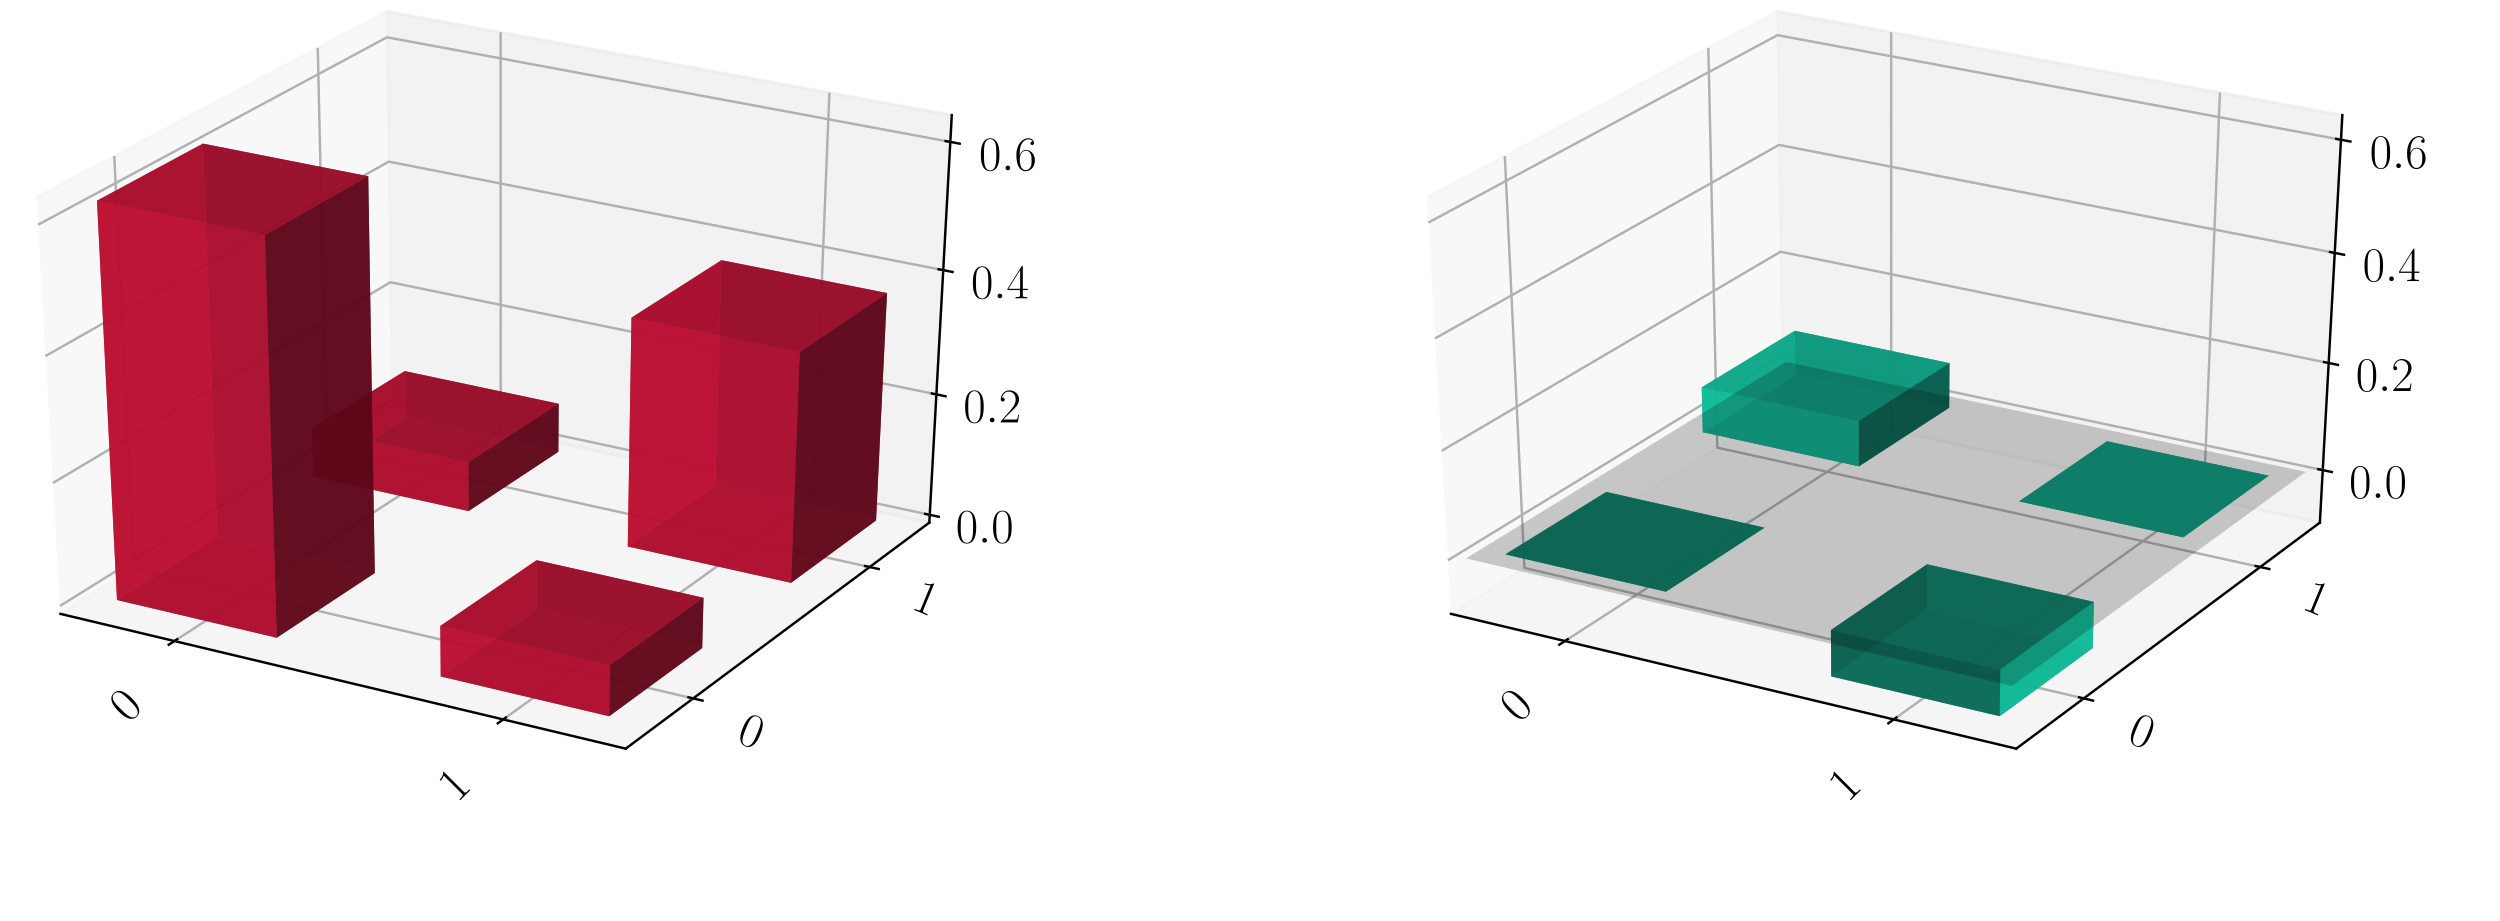 <?xml version="1.0" encoding="utf-8" standalone="no"?>
<!DOCTYPE svg PUBLIC "-//W3C//DTD SVG 1.1//EN"
  "http://www.w3.org/Graphics/SVG/1.1/DTD/svg11.dtd">
<!-- Created with matplotlib (https://matplotlib.org/) -->
<svg height="302.4pt" version="1.1" viewBox="0 0 820.8 302.4" width="820.8pt" xmlns="http://www.w3.org/2000/svg" xmlns:xlink="http://www.w3.org/1999/xlink">
 <defs>
  <style type="text/css">
*{stroke-linecap:butt;stroke-linejoin:round;}
  </style>
 </defs>
 <g id="figure_1">
  <g id="patch_1">
   <path d="M 0 302.4 
L 820.8 302.4 
L 820.8 0 
L 0 0 
z
" style="fill:#ffffff;"/>
  </g>
  <g id="patch_2">
   <path d="M -30.6 262.8 
L 349.855 262.8 
L 349.855 -14.4 
L -30.6 -14.4 
z
" style="fill:#ffffff;"/>
  </g>
  <g id="pane3d_1">
   <g id="patch_3">
    <path d="M 19.835 201.549 
L 128.723 133.585 
L 126.91 3.719 
L 11.951 64.782 
" style="fill:#f2f2f2;opacity:0.5;stroke:#f2f2f2;stroke-linejoin:miter;"/>
   </g>
  </g>
  <g id="pane3d_2">
   <g id="patch_4">
    <path d="M 128.723 133.585 
L 305.112 171.581 
L 312.492 37.799 
L 126.91 3.719 
" style="fill:#e6e6e6;opacity:0.5;stroke:#e6e6e6;stroke-linejoin:miter;"/>
   </g>
  </g>
  <g id="pane3d_3">
   <g id="patch_5">
    <path d="M 19.835 201.549 
L 205.42 245.801 
L 305.112 171.581 
L 128.723 133.585 
" style="fill:#ececec;opacity:0.5;stroke:#ececec;stroke-linejoin:miter;"/>
   </g>
  </g>
  <g id="axis3d_1">
   <g id="line2d_1">
    <path d="M 19.835 201.549 
L 205.42 245.801 
" style="fill:none;stroke:#000000;stroke-linecap:square;stroke-width:0.8;"/>
   </g>
   <g id="Line3DCollection_1">
    <path d="M 57.255 210.471 
L 164.384 141.267 
L 164.365 10.597 
" style="fill:none;stroke:#b0b0b0;stroke-width:0.8;"/>
    <path d="M 165.194 236.209 
L 266.98 163.367 
L 272.304 30.419 
" style="fill:none;stroke:#b0b0b0;stroke-width:0.8;"/>
   </g>
   <g id="xtick_1">
    <g id="line2d_2">
     <path d="M 58.178 209.875 
L 55.405 211.667 
" style="fill:none;stroke:#000000;stroke-linecap:square;stroke-width:0.8;"/>
    </g>
    <g id="text_1">
     <!-- 0 -->
     <defs>
      <path d="M 42 31.844 
C 42 37.969 41.906 48.422 37.703 56.453 
C 34 63.484 28.094 66 22.906 66 
C 18.094 66 12 63.781 8.203 56.562 
C 4.203 49.016 3.797 39.672 3.797 31.844 
C 3.797 26.109 3.906 17.375 7 9.734 
C 11.297 -0.609 19 -2 22.906 -2 
C 27.5 -2 34.5 -0.109 38.594 9.438 
C 41.594 16.375 42 24.5 42 31.844 
z
M 22.906 -0.406 
C 16.5 -0.406 12.703 5.125 11.297 12.75 
C 10.203 18.688 10.203 27.328 10.203 32.953 
C 10.203 40.688 10.203 47.109 11.5 53.234 
C 13.406 61.781 19 64.391 22.906 64.391 
C 27 64.391 32.297 61.672 34.203 53.438 
C 35.5 47.719 35.594 40.984 35.594 32.953 
C 35.594 26.422 35.594 18.375 34.406 12.453 
C 32.297 1.5 26.406 -0.406 22.906 -0.406 
z
" id="CMR17-48"/>
     </defs>
     <g transform="translate(42.153 237.612)rotate(-45)scale(0.16 -0.16)">
      <use transform="scale(0.996)" xlink:href="#CMR17-48"/>
     </g>
    </g>
   </g>
   <g id="xtick_2">
    <g id="line2d_3">
     <path d="M 166.073 235.58 
L 163.433 237.47 
" style="fill:none;stroke:#000000;stroke-linecap:square;stroke-width:0.8;"/>
    </g>
    <g id="text_2">
     <!-- 1 -->
     <defs>
      <path d="M 26.594 63.797 
C 26.594 65.891 26.5 66 25.094 66 
C 21.203 61.359 15.297 59.891 9.703 59.688 
C 9.406 59.688 8.906 59.688 8.797 59.5 
C 8.703 59.297 8.703 59.094 8.703 57 
C 11.797 57 17 57.594 21 59.984 
L 21 7.297 
C 21 3.797 20.797 2.594 12.203 2.594 
L 9.203 2.594 
L 9.203 0 
C 14 0.094 19 0.188 23.797 0.188 
C 28.594 0.188 33.594 0.094 38.406 0 
L 38.406 2.594 
L 35.406 2.594 
C 26.797 2.594 26.594 3.688 26.594 7.297 
z
" id="CMR17-49"/>
     </defs>
     <g transform="translate(150.086 263.768)rotate(-45)scale(0.16 -0.16)">
      <use transform="scale(0.996)" xlink:href="#CMR17-49"/>
     </g>
    </g>
   </g>
  </g>
  <g id="axis3d_2">
   <g id="line2d_4">
    <path d="M 305.112 171.581 
L 205.42 245.801 
" style="fill:none;stroke:#000000;stroke-linecap:square;stroke-width:0.8;"/>
   </g>
   <g id="Line3DCollection_2">
    <path d="M 37.513 51.204 
L 43.974 186.482 
L 227.578 229.304 
" style="fill:none;stroke:#b0b0b0;stroke-width:0.8;"/>
    <path d="M 104.331 15.713 
L 107.269 146.976 
L 285.522 186.165 
" style="fill:none;stroke:#b0b0b0;stroke-width:0.8;"/>
   </g>
   <g id="xtick_3">
    <g id="line2d_5">
     <path d="M 226.042 228.946 
L 230.653 230.022 
" style="fill:none;stroke:#000000;stroke-linecap:square;stroke-width:0.8;"/>
    </g>
    <g id="text_3">
     <!-- 0 -->
     <g transform="translate(241.429 243.361)rotate(-337.5)scale(0.16 -0.16)">
      <use transform="scale(0.996)" xlink:href="#CMR17-48"/>
     </g>
    </g>
   </g>
   <g id="xtick_4">
    <g id="line2d_6">
     <path d="M 284.034 185.838 
L 288.502 186.821 
" style="fill:none;stroke:#000000;stroke-linecap:square;stroke-width:0.8;"/>
    </g>
    <g id="text_4">
     <!-- 1 -->
     <g transform="translate(298.787 199.716)rotate(-337.5)scale(0.16 -0.16)">
      <use transform="scale(0.996)" xlink:href="#CMR17-49"/>
     </g>
    </g>
   </g>
  </g>
  <g id="axis3d_3">
   <g id="line2d_7">
    <path d="M 305.112 171.581 
L 312.492 37.799 
" style="fill:none;stroke:#000000;stroke-linecap:square;stroke-width:0.8;"/>
   </g>
   <g id="Line3DCollection_3">
    <path d="M 305.252 169.037 
L 128.689 131.11 
L 19.685 198.952 
" style="fill:none;stroke:#b0b0b0;stroke-width:0.8;"/>
    <path d="M 307.433 129.492 
L 128.152 92.667 
L 17.358 158.571 
" style="fill:none;stroke:#b0b0b0;stroke-width:0.8;"/>
    <path d="M 309.684 88.699 
L 127.599 53.063 
L 14.954 116.873 
" style="fill:none;stroke:#b0b0b0;stroke-width:0.8;"/>
    <path d="M 312.006 46.599 
L 127.029 12.244 
L 12.47 73.793 
" style="fill:none;stroke:#b0b0b0;stroke-width:0.8;"/>
   </g>
   <g id="xtick_5">
    <g id="line2d_8">
     <path d="M 303.779 168.72 
L 308.201 169.67 
" style="fill:none;stroke:#000000;stroke-linecap:square;stroke-width:0.8;"/>
    </g>
    <g id="text_5">
     <!-- $0.0$ -->
     <defs>
      <path d="M 18.406 4.797 
C 18.406 7.688 16 9.688 13.594 9.688 
C 10.703 9.688 8.703 7.297 8.703 4.891 
C 8.703 2 11.094 0 13.5 0 
C 16.406 0 18.406 2.391 18.406 4.797 
z
" id="CMMI12-58"/>
     </defs>
     <g transform="translate(313.808 178.165)scale(0.16 -0.16)">
      <use transform="scale(0.996)" xlink:href="#CMR17-48"/>
      <use transform="translate(45.69 0)scale(0.996)" xlink:href="#CMMI12-58"/>
      <use transform="translate(72.788 0)scale(0.996)" xlink:href="#CMR17-48"/>
     </g>
    </g>
   </g>
   <g id="xtick_6">
    <g id="line2d_9">
     <path d="M 305.937 129.184 
L 310.43 130.107 
" style="fill:none;stroke:#000000;stroke-linecap:square;stroke-width:0.8;"/>
    </g>
    <g id="text_6">
     <!-- $0.2$ -->
     <defs>
      <path d="M 41.703 15.469 
L 39.906 15.469 
C 38.906 8.391 38.094 7.188 37.703 6.594 
C 37.203 5.797 30 5.797 28.594 5.797 
L 9.406 5.797 
C 13 9.688 20 16.766 28.5 24.938 
C 34.594 30.719 41.703 37.5 41.703 47.391 
C 41.703 59.188 32.297 66 21.797 66 
C 10.797 66 4.094 56.297 4.094 47.297 
C 4.094 43.391 7 42.891 8.203 42.891 
C 9.203 42.891 12.203 43.484 12.203 46.984 
C 12.203 50.094 9.594 51 8.203 51 
C 7.594 51 7 50.891 6.594 50.688 
C 8.5 59.188 14.297 63.391 20.406 63.391 
C 29.094 63.391 34.797 56.5 34.797 47.391 
C 34.797 38.703 29.703 31.219 24 24.734 
L 4.094 2.297 
L 4.094 0 
L 39.297 0 
z
" id="CMR17-50"/>
     </defs>
     <g transform="translate(316.272 138.675)scale(0.16 -0.16)">
      <use transform="scale(0.996)" xlink:href="#CMR17-48"/>
      <use transform="translate(45.69 0)scale(0.996)" xlink:href="#CMMI12-58"/>
      <use transform="translate(72.788 0)scale(0.996)" xlink:href="#CMR17-50"/>
     </g>
    </g>
   </g>
   <g id="xtick_7">
    <g id="line2d_10">
     <path d="M 308.163 88.401 
L 312.729 89.295 
" style="fill:none;stroke:#000000;stroke-linecap:square;stroke-width:0.8;"/>
    </g>
    <g id="text_7">
     <!-- $0.4$ -->
     <defs>
      <path d="M 33.594 64.797 
C 33.594 66.891 33.5 67 31.703 67 
L 2 19.594 
L 2 17 
L 27.797 17 
L 27.797 7.188 
C 27.797 3.594 27.594 2.594 20.594 2.594 
L 18.703 2.594 
L 18.703 0 
C 21.906 0.188 27.297 0.188 30.703 0.188 
C 34.094 0.188 39.5 0.188 42.703 0 
L 42.703 2.594 
L 40.797 2.594 
C 33.797 2.594 33.594 3.594 33.594 7.188 
L 33.594 17 
L 43.797 17 
L 43.797 19.594 
L 33.594 19.594 
z
M 28.094 58.172 
L 28.094 19.594 
L 4 19.594 
z
" id="CMR17-52"/>
     </defs>
     <g transform="translate(318.813 97.943)scale(0.16 -0.16)">
      <use transform="scale(0.996)" xlink:href="#CMR17-48"/>
      <use transform="translate(45.69 0)scale(0.996)" xlink:href="#CMMI12-58"/>
      <use transform="translate(72.788 0)scale(0.996)" xlink:href="#CMR17-52"/>
     </g>
    </g>
   </g>
   <g id="xtick_8">
    <g id="line2d_11">
     <path d="M 310.46 46.312 
L 315.102 47.174 
" style="fill:none;stroke:#000000;stroke-linecap:square;stroke-width:0.8;"/>
    </g>
    <g id="text_8">
     <!-- $0.6$ -->
     <defs>
      <path d="M 10.594 34.344 
C 10.594 58 21.797 63.688 28.297 63.688 
C 30.406 63.688 35.5 63.266 37.5 59.094 
C 35.906 59.094 32.906 59.094 32.906 55.594 
C 32.906 52.891 35.094 52 36.5 52 
C 37.406 52 40.094 52.391 40.094 55.797 
C 40.094 62.297 35.094 66 28.203 66 
C 16.297 66 3.797 53.297 3.797 31.422 
C 3.797 4.016 15.094 -2 23.094 -2 
C 32.797 -2 42 6.734 42 20.234 
C 42 32.828 33.906 42 23.703 42 
C 17.594 42 13.094 37.969 10.594 30.922 
z
M 23.094 0.391 
C 10.797 0.391 10.797 18.938 10.797 22.656 
C 10.797 29.906 14.203 40.391 23.5 40.391 
C 25.203 40.391 30.094 40.391 33.406 33.438 
C 35.203 29.516 35.203 25.375 35.203 20.344 
C 35.203 14.906 35.203 10.875 33.094 6.844 
C 30.906 2.703 27.703 0.391 23.094 0.391 
z
" id="CMR17-54"/>
     </defs>
     <g transform="translate(321.436 55.907)scale(0.16 -0.16)">
      <use transform="scale(0.996)" xlink:href="#CMR17-48"/>
      <use transform="translate(45.69 0)scale(0.996)" xlink:href="#CMMI12-58"/>
      <use transform="translate(72.788 0)scale(0.996)" xlink:href="#CMR17-54"/>
     </g>
    </g>
   </g>
  </g>
  <g id="axes_1">
   <g id="Poly3DCollection_1">
    <path clip-path="url(#p554fb4da10)" d="M 133.052 137.476 
L 132.859 121.841 
L 183.42 132.575 
L 183.306 148.338 
z
" style="fill:#5d0618;fill-opacity:0.8;"/>
    <path clip-path="url(#p554fb4da10)" d="M 102.864 156.46 
L 102.48 140.604 
L 132.859 121.841 
L 133.052 137.476 
z
" style="fill:#ba0c2f;fill-opacity:0.8;"/>
    <path clip-path="url(#p554fb4da10)" d="M 102.864 156.46 
L 133.052 137.476 
L 183.306 148.338 
L 153.833 167.797 
z
" style="fill:#74081d;fill-opacity:0.8;"/>
    <path clip-path="url(#p554fb4da10)" d="M 102.48 140.604 
L 153.764 151.811 
L 183.42 132.575 
L 132.859 121.841 
z
" style="fill:#a30a29;fill-opacity:0.8;"/>
    <path clip-path="url(#p554fb4da10)" d="M 153.833 167.797 
L 183.306 148.338 
L 183.42 132.575 
L 153.764 151.811 
z
" style="fill:#5d0618;fill-opacity:0.8;"/>
    <path clip-path="url(#p554fb4da10)" d="M 102.864 156.46 
L 153.833 167.797 
L 153.764 151.811 
L 102.48 140.604 
z
" style="fill:#ba0c2f;fill-opacity:0.8;"/>
   </g>
   <g id="Poly3DCollection_2">
    <path clip-path="url(#p554fb4da10)" d="M 206.101 179.423 
L 234.813 159.47 
L 287.62 170.884 
L 259.718 191.35 
z
" style="fill:#74081d;fill-opacity:0.8;"/>
    <path clip-path="url(#p554fb4da10)" d="M 234.813 159.47 
L 236.841 85.433 
L 291.225 96.219 
L 287.62 170.884 
z
" style="fill:#5d0618;fill-opacity:0.8;"/>
    <path clip-path="url(#p554fb4da10)" d="M 206.101 179.423 
L 207.325 104.294 
L 236.841 85.433 
L 234.813 159.47 
z
" style="fill:#ba0c2f;fill-opacity:0.8;"/>
    <path clip-path="url(#p554fb4da10)" d="M 259.718 191.35 
L 287.62 170.884 
L 291.225 96.219 
L 262.568 115.58 
z
" style="fill:#5d0618;fill-opacity:0.8;"/>
    <path clip-path="url(#p554fb4da10)" d="M 206.101 179.423 
L 259.718 191.35 
L 262.568 115.58 
L 207.325 104.294 
z
" style="fill:#ba0c2f;fill-opacity:0.8;"/>
    <path clip-path="url(#p554fb4da10)" d="M 207.325 104.294 
L 262.568 115.58 
L 291.225 96.219 
L 236.841 85.433 
z
" style="fill:#a30a29;fill-opacity:0.8;"/>
   </g>
   <g id="Poly3DCollection_3">
    <path clip-path="url(#p554fb4da10)" d="M 176.094 200.277 
L 176.167 183.929 
L 230.974 196.268 
L 230.541 212.751 
z
" style="fill:#5d0618;fill-opacity:0.8;"/>
    <path clip-path="url(#p554fb4da10)" d="M 144.7 222.094 
L 144.567 205.511 
L 176.167 183.929 
L 176.094 200.277 
z
" style="fill:#ba0c2f;fill-opacity:0.8;"/>
    <path clip-path="url(#p554fb4da10)" d="M 144.7 222.094 
L 176.094 200.277 
L 230.541 212.751 
L 199.997 235.155 
z
" style="fill:#74081d;fill-opacity:0.8;"/>
    <path clip-path="url(#p554fb4da10)" d="M 144.567 205.511 
L 200.235 218.435 
L 230.974 196.268 
L 176.167 183.929 
z
" style="fill:#a30a29;fill-opacity:0.8;"/>
    <path clip-path="url(#p554fb4da10)" d="M 199.997 235.155 
L 230.541 212.751 
L 230.974 196.268 
L 200.235 218.435 
z
" style="fill:#5d0618;fill-opacity:0.8;"/>
    <path clip-path="url(#p554fb4da10)" d="M 144.7 222.094 
L 199.997 235.155 
L 200.235 218.435 
L 144.567 205.511 
z
" style="fill:#ba0c2f;fill-opacity:0.8;"/>
   </g>
   <g id="Poly3DCollection_4">
    <path clip-path="url(#p554fb4da10)" d="M 38.414 196.99 
L 71.347 176.279 
L 123.047 188.124 
L 90.858 209.377 
z
" style="fill:#74081d;fill-opacity:0.8;"/>
    <path clip-path="url(#p554fb4da10)" d="M 71.347 176.279 
L 66.597 47.153 
L 120.897 57.862 
L 123.047 188.124 
z
" style="fill:#5d0618;fill-opacity:0.8;"/>
    <path clip-path="url(#p554fb4da10)" d="M 38.414 196.99 
L 31.837 65.887 
L 66.597 47.153 
L 71.347 176.279 
z
" style="fill:#ba0c2f;fill-opacity:0.8;"/>
    <path clip-path="url(#p554fb4da10)" d="M 90.858 209.377 
L 123.047 188.124 
L 120.897 57.862 
L 86.958 77.112 
z
" style="fill:#5d0618;fill-opacity:0.8;"/>
    <path clip-path="url(#p554fb4da10)" d="M 38.414 196.99 
L 90.858 209.377 
L 86.958 77.112 
L 31.837 65.887 
z
" style="fill:#ba0c2f;fill-opacity:0.8;"/>
    <path clip-path="url(#p554fb4da10)" d="M 31.837 65.887 
L 86.958 77.112 
L 120.897 57.862 
L 66.597 47.153 
z
" style="fill:#a30a29;fill-opacity:0.8;"/>
   </g>
  </g>
  <g id="patch_6">
   <path d="M 425.945 262.8 
L 806.4 262.8 
L 806.4 -14.4 
L 425.945 -14.4 
z
" style="fill:#ffffff;"/>
  </g>
  <g id="pane3d_4">
   <g id="patch_7">
    <path d="M 476.381 201.549 
L 585.269 133.585 
L 583.456 3.719 
L 468.496 64.782 
" style="fill:#f2f2f2;opacity:0.5;stroke:#f2f2f2;stroke-linejoin:miter;"/>
   </g>
  </g>
  <g id="pane3d_5">
   <g id="patch_8">
    <path d="M 585.269 133.585 
L 761.657 171.581 
L 769.037 37.799 
L 583.456 3.719 
" style="fill:#e6e6e6;opacity:0.5;stroke:#e6e6e6;stroke-linejoin:miter;"/>
   </g>
  </g>
  <g id="pane3d_6">
   <g id="patch_9">
    <path d="M 476.381 201.549 
L 661.965 245.801 
L 761.657 171.581 
L 585.269 133.585 
" style="fill:#ececec;opacity:0.5;stroke:#ececec;stroke-linejoin:miter;"/>
   </g>
  </g>
  <g id="axis3d_4">
   <g id="line2d_12">
    <path d="M 476.381 201.549 
L 661.965 245.801 
" style="fill:none;stroke:#000000;stroke-linecap:square;stroke-width:0.8;"/>
   </g>
   <g id="Line3DCollection_4">
    <path d="M 513.8 210.471 
L 620.93 141.267 
L 620.91 10.597 
" style="fill:none;stroke:#b0b0b0;stroke-width:0.8;"/>
    <path d="M 621.74 236.209 
L 723.525 163.367 
L 728.849 30.419 
" style="fill:none;stroke:#b0b0b0;stroke-width:0.8;"/>
   </g>
   <g id="xtick_9">
    <g id="line2d_13">
     <path d="M 514.724 209.875 
L 511.95 211.667 
" style="fill:none;stroke:#000000;stroke-linecap:square;stroke-width:0.8;"/>
    </g>
    <g id="text_9">
     <!-- 0 -->
     <g transform="translate(498.698 237.612)rotate(-45)scale(0.16 -0.16)">
      <use transform="scale(0.996)" xlink:href="#CMR17-48"/>
     </g>
    </g>
   </g>
   <g id="xtick_10">
    <g id="line2d_14">
     <path d="M 622.619 235.58 
L 619.978 237.47 
" style="fill:none;stroke:#000000;stroke-linecap:square;stroke-width:0.8;"/>
    </g>
    <g id="text_10">
     <!-- 1 -->
     <g transform="translate(606.632 263.768)rotate(-45)scale(0.16 -0.16)">
      <use transform="scale(0.996)" xlink:href="#CMR17-49"/>
     </g>
    </g>
   </g>
  </g>
  <g id="axis3d_5">
   <g id="line2d_15">
    <path d="M 761.657 171.581 
L 661.965 245.801 
" style="fill:none;stroke:#000000;stroke-linecap:square;stroke-width:0.8;"/>
   </g>
   <g id="Line3DCollection_5">
    <path d="M 494.059 51.204 
L 500.519 186.482 
L 684.123 229.304 
" style="fill:none;stroke:#b0b0b0;stroke-width:0.8;"/>
    <path d="M 560.876 15.713 
L 563.814 146.976 
L 742.068 186.165 
" style="fill:none;stroke:#b0b0b0;stroke-width:0.8;"/>
   </g>
   <g id="xtick_11">
    <g id="line2d_16">
     <path d="M 682.587 228.946 
L 687.198 230.022 
" style="fill:none;stroke:#000000;stroke-linecap:square;stroke-width:0.8;"/>
    </g>
    <g id="text_11">
     <!-- 0 -->
     <g transform="translate(697.975 243.361)rotate(-337.5)scale(0.16 -0.16)">
      <use transform="scale(0.996)" xlink:href="#CMR17-48"/>
     </g>
    </g>
   </g>
   <g id="xtick_12">
    <g id="line2d_17">
     <path d="M 740.579 185.838 
L 745.047 186.821 
" style="fill:none;stroke:#000000;stroke-linecap:square;stroke-width:0.8;"/>
    </g>
    <g id="text_12">
     <!-- 1 -->
     <g transform="translate(755.332 199.716)rotate(-337.5)scale(0.16 -0.16)">
      <use transform="scale(0.996)" xlink:href="#CMR17-49"/>
     </g>
    </g>
   </g>
  </g>
  <g id="axis3d_6">
   <g id="line2d_18">
    <path d="M 761.657 171.581 
L 769.037 37.799 
" style="fill:none;stroke:#000000;stroke-linecap:square;stroke-width:0.8;"/>
   </g>
   <g id="Line3DCollection_6">
    <path d="M 762.608 154.345 
L 585.035 116.822 
L 475.366 183.954 
" style="fill:none;stroke:#b0b0b0;stroke-width:0.8;"/>
    <path d="M 764.548 119.184 
L 584.558 82.655 
L 473.296 148.039 
" style="fill:none;stroke:#b0b0b0;stroke-width:0.8;"/>
    <path d="M 766.541 83.045 
L 584.068 47.577 
L 471.166 111.09 
" style="fill:none;stroke:#b0b0b0;stroke-width:0.8;"/>
    <path d="M 768.591 45.885 
L 583.565 11.553 
L 468.974 73.063 
" style="fill:none;stroke:#b0b0b0;stroke-width:0.8;"/>
   </g>
   <g id="xtick_13">
    <g id="line2d_19">
     <path d="M 761.126 154.032 
L 765.575 154.972 
" style="fill:none;stroke:#000000;stroke-linecap:square;stroke-width:0.8;"/>
    </g>
    <g id="text_13">
     <!-- $0.0$ -->
     <g transform="translate(771.269 163.494)scale(0.16 -0.16)">
      <use transform="scale(0.996)" xlink:href="#CMR17-48"/>
      <use transform="translate(45.69 0)scale(0.996)" xlink:href="#CMMI12-58"/>
      <use transform="translate(72.788 0)scale(0.996)" xlink:href="#CMR17-48"/>
     </g>
    </g>
   </g>
   <g id="xtick_14">
    <g id="line2d_20">
     <path d="M 763.045 118.879 
L 767.557 119.795 
" style="fill:none;stroke:#000000;stroke-linecap:square;stroke-width:0.8;"/>
    </g>
    <g id="text_14">
     <!-- $0.2$ -->
     <g transform="translate(773.459 128.383)scale(0.16 -0.16)">
      <use transform="scale(0.996)" xlink:href="#CMR17-48"/>
      <use transform="translate(45.69 0)scale(0.996)" xlink:href="#CMMI12-58"/>
      <use transform="translate(72.788 0)scale(0.996)" xlink:href="#CMR17-50"/>
     </g>
    </g>
   </g>
   <g id="xtick_15">
    <g id="line2d_21">
     <path d="M 765.016 82.748 
L 769.594 83.638 
" style="fill:none;stroke:#000000;stroke-linecap:square;stroke-width:0.8;"/>
    </g>
    <g id="text_15">
     <!-- $0.4$ -->
     <g transform="translate(775.711 92.297)scale(0.16 -0.16)">
      <use transform="scale(0.996)" xlink:href="#CMR17-48"/>
      <use transform="translate(45.69 0)scale(0.996)" xlink:href="#CMMI12-58"/>
      <use transform="translate(72.788 0)scale(0.996)" xlink:href="#CMR17-52"/>
     </g>
    </g>
   </g>
   <g id="xtick_16">
    <g id="line2d_22">
     <path d="M 767.044 45.598 
L 771.688 46.46 
" style="fill:none;stroke:#000000;stroke-linecap:square;stroke-width:0.8;"/>
    </g>
    <g id="text_16">
     <!-- $0.6$ -->
     <g transform="translate(778.026 55.194)scale(0.16 -0.16)">
      <use transform="scale(0.996)" xlink:href="#CMR17-48"/>
      <use transform="translate(45.69 0)scale(0.996)" xlink:href="#CMMI12-58"/>
      <use transform="translate(72.788 0)scale(0.996)" xlink:href="#CMR17-54"/>
     </g>
    </g>
   </g>
  </g>
  <g id="axes_2">
   <g id="Poly3DCollection_5">
    <path clip-path="url(#p51e0a68957)" d="M 589.421 123.119 
L 589.242 108.601 
L 640.061 119.226 
L 639.956 133.864 
z
" style="fill:#065d4c;fill-opacity:0.8;"/>
    <path clip-path="url(#p51e0a68957)" d="M 559.057 141.9 
L 558.701 127.174 
L 589.242 108.601 
L 589.421 123.119 
z
" style="fill:#0cba97;fill-opacity:0.8;"/>
    <path clip-path="url(#p51e0a68957)" d="M 559.057 141.9 
L 589.421 123.119 
L 639.956 133.864 
L 610.315 153.118 
z
" style="fill:#08745e;fill-opacity:0.8;"/>
    <path clip-path="url(#p51e0a68957)" d="M 558.701 127.174 
L 610.252 138.269 
L 640.061 119.226 
L 589.242 108.601 
z
" style="fill:#0aa384;fill-opacity:0.8;"/>
    <path clip-path="url(#p51e0a68957)" d="M 610.315 153.118 
L 639.956 133.864 
L 640.061 119.226 
L 610.252 138.269 
z
" style="fill:#065d4c;fill-opacity:0.8;"/>
    <path clip-path="url(#p51e0a68957)" d="M 559.057 141.9 
L 610.315 153.118 
L 610.252 138.269 
L 558.701 127.174 
z
" style="fill:#0cba97;fill-opacity:0.8;"/>
   </g>
   <g id="Poly3DCollection_6">
    <path clip-path="url(#p51e0a68957)" d="M 691.758 144.879 
L 691.758 144.879 
L 744.876 156.173 
L 744.876 156.173 
z
" style="fill:#065d4c;fill-opacity:0.8;"/>
    <path clip-path="url(#p51e0a68957)" d="M 662.888 164.624 
L 662.888 164.624 
L 691.758 144.879 
L 691.758 144.879 
z
" style="fill:#065d4c;fill-opacity:0.8;"/>
    <path clip-path="url(#p51e0a68957)" d="M 662.888 164.624 
L 691.758 144.879 
L 744.876 156.173 
L 716.825 176.429 
z
" style="fill:#08745e;fill-opacity:0.8;"/>
    <path clip-path="url(#p51e0a68957)" d="M 662.888 164.624 
L 716.825 176.429 
L 744.876 156.173 
L 691.758 144.879 
z
" style="fill:#0aa384;fill-opacity:0.8;"/>
    <path clip-path="url(#p51e0a68957)" d="M 716.825 176.429 
L 744.876 156.173 
L 744.876 156.173 
L 716.825 176.429 
z
" style="fill:#065d4c;fill-opacity:0.8;"/>
    <path clip-path="url(#p51e0a68957)" d="M 662.888 164.624 
L 716.825 176.429 
L 716.825 176.429 
L 662.888 164.624 
z
" style="fill:#065d4c;fill-opacity:0.8;"/>
   </g>
   <g id="Poly3DCollection_7">
    <path clip-path="url(#p51e0a68957)" d="M 527.35 161.512 
L 527.35 161.512 
L 579.347 173.236 
L 579.347 173.236 
z
" style="fill:#065d4c;fill-opacity:0.8;"/>
    <path clip-path="url(#p51e0a68957)" d="M 494.208 182.012 
L 494.208 182.012 
L 527.35 161.512 
L 527.35 161.512 
z
" style="fill:#065d4c;fill-opacity:0.8;"/>
    <path clip-path="url(#p51e0a68957)" d="M 494.208 182.012 
L 546.958 194.275 
L 579.347 173.236 
L 527.35 161.512 
z
" style="fill:#0aa384;fill-opacity:0.8;"/>
    <path clip-path="url(#p51e0a68957)" d="M 494.208 182.012 
L 527.35 161.512 
L 579.347 173.236 
L 546.958 194.275 
z
" style="fill:#08745e;fill-opacity:0.8;"/>
    <path clip-path="url(#p51e0a68957)" d="M 546.958 194.275 
L 579.347 173.236 
L 579.347 173.236 
L 546.958 194.275 
z
" style="fill:#065d4c;fill-opacity:0.8;"/>
    <path clip-path="url(#p51e0a68957)" d="M 494.208 182.012 
L 546.958 194.275 
L 546.958 194.275 
L 494.208 182.012 
z
" style="fill:#065d4c;fill-opacity:0.8;"/>
   </g>
   <g id="Poly3DCollection_8">
    <path clip-path="url(#p51e0a68957)" d="M 632.707 185.266 
L 632.639 200.277 
L 687.086 212.751 
L 687.484 197.617 
z
" style="fill:#0cba97;fill-opacity:0.8;"/>
    <path clip-path="url(#p51e0a68957)" d="M 601.123 206.868 
L 601.246 222.094 
L 632.639 200.277 
L 632.707 185.266 
z
" style="fill:#065d4c;fill-opacity:0.8;"/>
    <path clip-path="url(#p51e0a68957)" d="M 601.246 222.094 
L 656.543 235.155 
L 687.086 212.751 
L 632.639 200.277 
z
" style="fill:#0aa384;fill-opacity:0.8;"/>
    <path clip-path="url(#p51e0a68957)" d="M 601.123 206.868 
L 632.707 185.266 
L 687.484 197.617 
L 656.761 219.802 
z
" style="fill:#08745e;fill-opacity:0.8;"/>
    <path clip-path="url(#p51e0a68957)" d="M 656.761 219.802 
L 687.484 197.617 
L 687.086 212.751 
L 656.543 235.155 
z
" style="fill:#0cba97;fill-opacity:0.8;"/>
    <path clip-path="url(#p51e0a68957)" d="M 601.123 206.868 
L 656.761 219.802 
L 656.543 235.155 
L 601.246 222.094 
z
" style="fill:#065d4c;fill-opacity:0.8;"/>
   </g>
   <g id="Poly3DCollection_9">
    <path clip-path="url(#p51e0a68957)" d="M 481.296 183.343 
L 660.524 225.205 
L 757.043 154.919 
L 586.406 118.791 
z
" style="fill-opacity:0.2;"/>
   </g>
  </g>
 </g>
 <defs>
  <clipPath id="p554fb4da10">
   <rect height="277.2" width="380.455" x="-30.6" y="-14.4"/>
  </clipPath>
  <clipPath id="p51e0a68957">
   <rect height="277.2" width="380.455" x="425.945" y="-14.4"/>
  </clipPath>
 </defs>
</svg>
